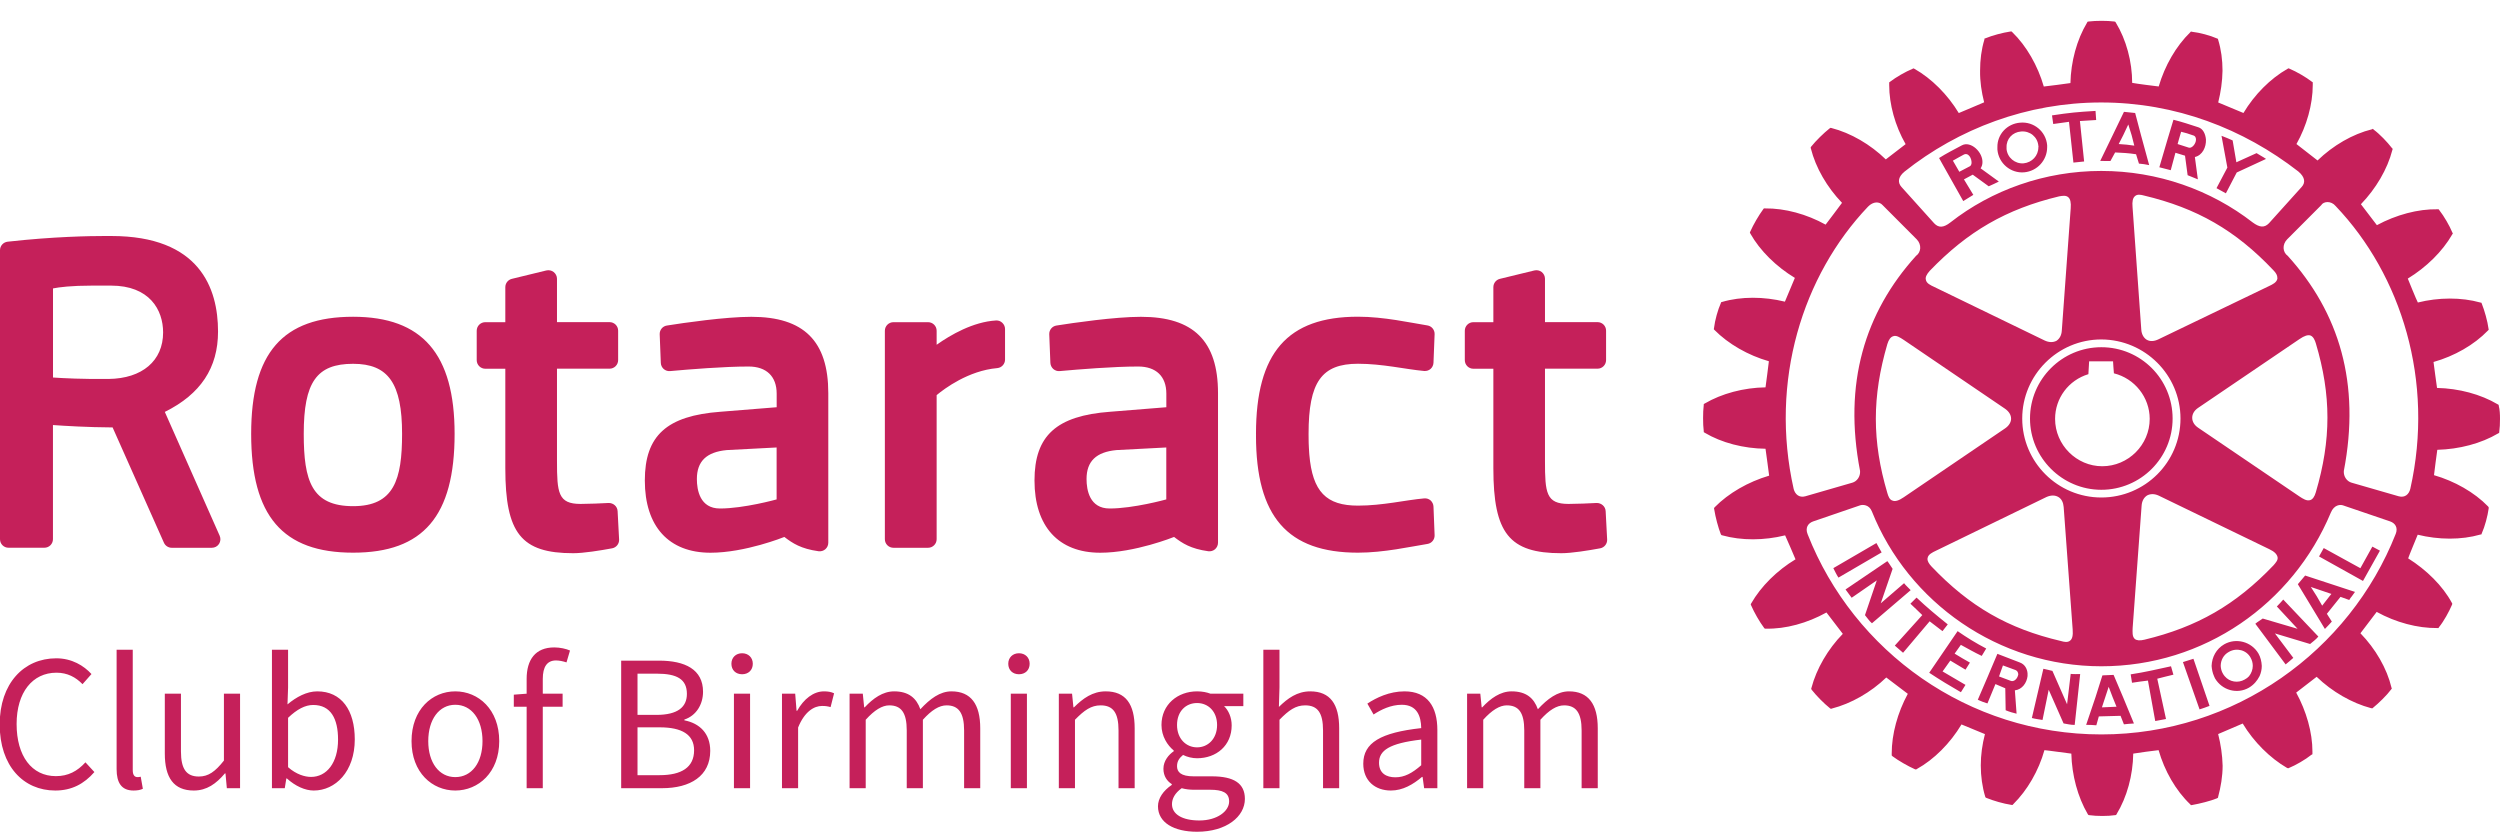 <svg width="720" height="240" viewBox="0 0 720 240" fill="none" xmlns="http://www.w3.org/2000/svg">
<g clip-path="url(#clip0)">
<path d="M555.737 178.936L548.081 187.999L545.703 185.932L553.62 177.144C552.362 175.981 551.41 174.94 550.198 173.868L551.963 172.107C554.97 174.955 557.624 177.144 560.953 179.824L559.434 181.768C558.207 180.803 556.964 179.9 555.737 178.936ZM540.41 156.4L527.999 163.626C528.444 164.498 528.919 165.509 529.472 166.351L541.914 159.094C541.3 158.007 540.947 157.425 540.41 156.4ZM548.373 167.958L541.653 173.761L545.074 163.825C544.461 162.967 544.184 162.386 543.555 161.605L531.512 169.765C532.049 170.576 532.709 171.311 533.277 172.153L540.518 167.147L537.112 177.16C537.695 177.818 538.293 178.828 539.122 179.502L550.275 169.964C549.661 169.29 548.925 168.693 548.373 167.958ZM564.727 185.718C566.691 186.774 568.593 187.892 570.741 188.902L572.03 186.774C569.069 185.243 566.276 183.498 563.791 181.768L555.614 193.755C558.713 195.807 561.551 197.522 564.742 199.359L566.062 197.246L559.465 193.373L561.689 190.249L566.062 192.867L567.335 190.831C565.939 190.066 564.466 189.178 562.932 188.244L564.727 185.718ZM605.183 141.059C593.876 141.059 584.64 131.797 584.64 120.544C584.64 109.215 593.876 99.998 605.183 99.998C616.566 99.998 625.71 109.199 625.71 120.544C625.71 131.858 616.52 141.059 605.183 141.059ZM605.444 134.277C612.946 134.277 619.113 128.122 619.113 120.636C619.113 114.405 614.771 109 608.804 107.515C608.727 106.903 608.558 104.055 608.558 104.055H601.67C601.67 104.055 601.516 107.148 601.455 107.76C595.732 109.49 591.866 114.696 591.866 120.636C591.866 128.122 598.034 134.277 605.444 134.277ZM575.251 43.077V42.403C575.175 38.698 578.028 35.636 581.772 35.33C585.73 34.947 589.243 37.856 589.58 41.821V42.403C589.58 46.108 586.773 49.277 582.968 49.629C579.117 49.966 575.589 47.072 575.251 43.077ZM577.875 42.831C578.074 45.388 580.329 47.241 582.799 47.042C585.223 46.797 587.049 44.852 587.049 42.418C587.141 42.296 587.049 42.158 587.049 42.005C586.834 39.433 584.625 37.642 582.063 37.871C579.624 38.055 577.798 39.984 577.89 42.418V42.831H577.875ZM607.806 46.368C606.594 46.353 606.042 46.353 604.861 46.353L608.451 38.943L611.703 32.206L614.925 32.543L616.612 38.943L618.96 47.547C617.87 47.348 617.027 47.179 616.014 47.118L615.186 44.424C613.053 44.087 611.135 43.995 609.156 43.903L607.806 46.368ZM610.184 41.484C611.749 41.561 613.207 41.729 614.679 41.944L613.912 38.943L612.946 35.85L611.488 38.943L610.184 41.484ZM595.871 35.085L597.144 46.827L600.228 46.506L599.016 34.855L603.695 34.564L603.511 31.946C598.295 32.252 596.147 32.452 590.977 33.232L591.329 35.712L595.871 35.085ZM596.361 194.077L595.318 202.834L591.099 193.22C590.117 193.021 589.488 192.776 588.491 192.607L585.177 206.784C586.205 207.06 587.187 207.167 588.246 207.351L590.025 198.639L594.306 208.346C595.272 208.499 596.377 208.79 597.512 208.774L599.092 194.138C598.248 194.092 597.267 194.215 596.361 194.077ZM679.789 163.641L669.234 157.839L667.884 160.258L680.541 167.315L685.42 158.589L683.241 157.425L679.789 163.641ZM663.88 165.754L678.24 170.469C677.902 170.898 677.642 171.296 677.335 171.725C677.089 172.046 676.783 172.368 676.583 172.796L674.067 171.893L670.14 176.777L671.566 179.012C670.983 179.67 670.324 180.39 669.572 181.14L663.88 171.725L661.778 168.249L663.88 165.754ZM665.522 169.045L667.225 171.725L668.789 174.434L670.891 171.725L671.444 171.051L665.522 169.045ZM650.425 188.198C651.039 189.27 651.331 190.51 651.392 191.78C651.392 192.776 651.177 193.786 650.763 194.705C650.088 196.037 649.091 197.231 647.71 198.042C644.335 200.002 639.978 198.838 637.922 195.378C637.845 195.179 637.753 194.965 637.631 194.72C637.216 193.801 637.017 192.776 636.94 191.796C637.032 189.239 638.275 186.897 640.561 185.565C643.982 183.62 648.4 184.784 650.425 188.198ZM648.799 191.78C648.799 190.923 648.584 190.142 648.17 189.407C646.974 187.188 644.135 186.468 641.926 187.739C640.361 188.581 639.564 190.158 639.564 191.796C639.61 192.546 639.794 193.373 640.239 194.077C640.361 194.291 640.515 194.521 640.73 194.766C642.11 196.419 644.565 196.802 646.452 195.715C646.974 195.455 647.388 195.118 647.71 194.766C648.4 193.924 648.799 192.806 648.799 191.78ZM655.734 174.664L661.702 181.094L651.668 178.139C650.84 178.767 650.272 178.997 649.536 179.64L658.265 191.352C659.002 190.77 659.784 190.066 660.474 189.469L655.181 182.426L665.307 185.473C665.997 184.876 666.995 184.187 667.685 183.329L657.575 172.674C657.053 173.24 656.424 174.006 655.734 174.664ZM720 120.636C720 121.968 719.939 123.315 719.785 124.387L719.755 124.678L719.448 124.831C714.569 127.724 708.264 129.378 701.943 129.546C701.789 130.342 701.099 136.038 700.992 136.849C706.883 138.548 712.605 141.763 716.579 145.866L716.748 146.127V146.387C716.441 148.622 715.643 151.638 714.753 153.598L714.646 153.904L714.354 153.95C708.831 155.542 702.311 155.481 696.297 153.996C696.006 154.746 693.781 160.043 693.551 160.809C698.828 164.131 703.492 168.709 706.131 173.608L706.269 173.883L706.177 174.174C705.349 176.119 703.815 178.936 702.434 180.62L702.28 180.88H701.928C696.282 180.941 689.992 179.272 684.484 176.226C683.978 176.884 680.311 181.722 679.805 182.38C684.131 186.835 687.43 192.485 688.749 198.042L688.841 198.333L688.672 198.532C687.414 200.231 685.098 202.497 683.425 203.845L683.226 204.013L682.812 203.936C677.381 202.497 671.643 199.221 667.194 194.919C666.534 195.409 661.978 198.961 661.303 199.466C664.218 204.794 665.982 210.918 665.982 216.46V217.225L665.644 217.409C663.972 218.756 661.18 220.379 659.186 221.191L658.986 221.267L658.664 221.16C653.785 218.328 649.091 213.689 645.9 208.376C645.133 208.713 639.594 211.086 638.827 211.408C639.579 214.362 640.039 217.455 640.116 220.517C640.116 223.61 639.579 226.687 638.827 229.473L638.781 229.749L638.49 229.917C636.633 230.683 633.504 231.463 631.325 231.846L630.988 231.892L630.804 231.662C626.6 227.667 623.378 221.987 621.675 216.046C620.923 216.108 615.186 216.873 614.373 217.042C614.281 223.273 612.562 229.58 609.586 234.464L609.433 234.724L609.095 234.77C607.101 235.077 603.91 235.077 601.731 234.77L601.47 234.724L601.271 234.464C598.402 229.565 596.684 223.257 596.546 217.042C595.686 216.965 589.642 216.092 588.798 216.046C587.141 221.941 583.889 227.59 579.792 231.632L579.578 231.846L579.24 231.8C577 231.463 574.055 230.606 572.076 229.795L571.845 229.672L571.738 229.427C570.894 226.641 570.465 223.533 570.465 220.44C570.465 217.409 570.894 214.378 571.661 211.423C570.894 211.086 565.663 208.973 564.911 208.637C561.674 214.041 557.01 218.726 552.07 221.466L551.809 221.619L551.502 221.543C549.462 220.639 546.777 219.093 545.028 217.792L544.813 217.577V216.996C544.813 211.392 546.516 205.222 549.447 199.818C548.802 199.313 543.924 195.623 543.249 195.118C538.784 199.42 533.092 202.65 527.585 204.059L527.309 204.151L527.002 203.952C525.314 202.604 523.151 200.415 521.801 198.7L521.617 198.41L521.694 198.119C523.151 192.577 526.449 186.927 530.73 182.549C530.239 181.89 526.541 177.114 526.02 176.394C520.574 179.441 514.222 181.201 508.576 181.048H508.27L508.07 180.849C506.751 179.104 505.171 176.318 504.327 174.358L504.204 174.067L504.327 173.807C507.165 168.846 511.813 164.269 517.106 161.084C516.769 160.273 514.498 154.945 514.115 154.18C508.085 155.68 501.535 155.726 496.027 154.18L495.766 154.103L495.597 153.858C494.861 152.006 494.032 148.882 493.695 146.693L493.634 146.341L493.833 146.081C497.837 142.008 503.483 138.778 509.512 136.987C509.451 136.145 508.561 130.082 508.469 129.24C502.179 129.163 495.843 127.541 490.933 124.616L490.688 124.448L490.673 124.111C490.535 123.085 490.489 121.753 490.489 120.406C490.489 119.09 490.535 117.788 490.673 116.701L490.688 116.364L490.933 116.227C495.858 113.333 502.179 111.649 508.469 111.557C508.607 110.73 509.343 104.836 509.436 104.04C503.468 102.341 497.776 99.08 493.741 95.007L493.572 94.808L493.634 94.487C493.894 92.221 494.754 89.19 495.597 87.306L495.689 87.031L495.981 86.954C501.427 85.347 508.009 85.393 514.053 86.878C514.391 86.143 516.6 80.83 516.922 80.034C511.583 76.804 506.889 72.226 504.097 67.266L503.959 66.944L504.097 66.654C504.971 64.663 506.551 61.969 507.794 60.285L507.993 60.024H508.331C514.038 59.948 520.343 61.678 525.774 64.694C526.281 64.082 529.993 59.09 530.5 58.417C526.189 53.931 522.921 48.312 521.525 42.755L521.463 42.51L521.586 42.265C522.967 40.535 525.253 38.3 526.925 36.983L527.186 36.815L527.431 36.861C533.046 38.3 538.707 41.622 543.111 45.909C543.755 45.404 548.158 42.005 548.818 41.515C545.78 36.218 544.092 30.032 544.092 24.552V23.725L544.369 23.526C546.025 22.24 548.818 20.632 550.812 19.821L551.027 19.683L551.364 19.821C556.274 22.592 560.907 27.231 564.129 32.559C564.911 32.268 570.633 29.788 571.431 29.466C570.679 26.511 570.219 23.434 570.265 20.387C570.265 17.234 570.649 14.217 571.493 11.447L571.539 11.094L571.83 11.018C573.686 10.237 576.77 9.41 578.933 9.089L579.286 9.043L579.532 9.257C583.628 13.222 586.88 18.918 588.614 24.919C589.458 24.827 595.487 24.077 596.285 23.924C596.423 17.754 598.11 11.447 601.071 6.532L601.194 6.272L601.501 6.195C603.664 5.935 606.84 5.935 608.926 6.195L609.202 6.272L609.371 6.532C612.347 11.431 614.066 17.739 614.066 23.863C614.971 24.062 620.862 24.827 621.706 24.904C623.47 18.902 626.707 13.268 630.819 9.272L631.003 9.073L631.279 9.15C633.519 9.395 636.557 10.222 638.505 11.079L638.751 11.171L638.843 11.508C639.686 14.264 640.085 17.249 640.085 20.372C640.039 23.449 639.579 26.542 638.843 29.512C639.594 29.818 645.317 32.206 646.114 32.543C649.29 27.231 653.862 22.623 658.833 19.806L659.124 19.668L659.416 19.806C661.379 20.632 664.141 22.225 665.829 23.541L666.074 23.694V24.46C666.074 30.094 664.325 36.248 661.379 41.484C662.008 41.974 666.749 45.664 667.455 46.215C671.904 41.898 677.58 38.591 683.149 37.228L683.395 37.09L683.64 37.351C685.328 38.591 687.583 40.948 688.872 42.633L689.102 42.877L689.01 43.168C687.583 48.741 684.223 54.39 679.943 58.815C680.434 59.504 684.008 64.173 684.545 64.847C690.099 61.862 696.374 60.162 702.066 60.269H702.326L702.51 60.514C703.891 62.275 705.471 65.015 706.239 66.883L706.423 67.251L706.239 67.526C703.416 72.441 698.767 76.988 693.444 80.233C693.766 81.045 695.929 86.373 696.343 87.123C702.311 85.622 708.893 85.592 714.324 87.123L714.646 87.184L714.768 87.49C715.52 89.373 716.41 92.451 716.702 94.701L716.748 94.977L716.517 95.206C712.529 99.34 706.837 102.57 700.854 104.254C700.976 105.081 701.713 110.899 701.866 111.726C708.156 111.863 714.446 113.547 719.31 116.426L719.616 116.609L719.647 116.9C719.939 117.972 720 119.258 720 120.636ZM547.621 53.839L557.041 64.311C558.36 65.72 559.802 65.551 561.705 64.066C573.61 54.742 588.89 49.231 605.168 49.231C621.46 49.231 636.756 54.727 648.784 64.066C650.671 65.444 652.067 65.72 653.448 64.311L662.883 53.839C663.957 52.676 663.957 51.084 661.901 49.369C646.099 37.09 626.585 29.512 605.137 29.512C583.812 29.512 564.021 37.09 548.495 49.43C546.486 51.084 546.578 52.676 547.621 53.839ZM548.265 97.885C547.222 97.212 546.117 96.446 545.212 96.844C544.476 97.074 543.939 97.84 543.555 99.095C539.137 114.221 539.137 127.051 543.555 141.993C543.847 142.973 544.184 143.937 545.074 144.182C545.795 144.489 546.869 144.182 548.265 143.218L577.445 123.392C578.534 122.657 579.194 121.631 579.194 120.59C579.194 119.457 578.534 118.477 577.445 117.712L548.265 97.885ZM554.647 80.54C554.786 81.596 555.998 82.147 557.056 82.637L588.844 98.054C590.102 98.651 591.283 98.651 592.25 98.161C593.14 97.579 593.723 96.569 593.799 95.206L596.361 60.009C596.5 58.31 596.254 57.315 595.656 56.794C594.981 56.212 593.983 56.381 593.032 56.549C577.798 60.208 566.691 66.638 555.737 78.029C554.862 79.024 554.448 79.866 554.647 80.54ZM555.108 161.008C555.108 161.605 555.522 162.355 556.289 163.166C567.243 174.664 578.32 181.048 593.554 184.615C594.536 184.906 595.487 185.059 596.162 184.524C596.852 184.018 597.052 182.962 596.929 181.293C596.929 181.247 594.336 146.02 594.336 146.02C594.229 144.688 593.723 143.662 592.787 143.126C591.836 142.575 590.654 142.575 589.381 143.141L557.624 158.574C556.519 159.094 555.307 159.676 555.154 160.702C555.138 160.793 555.108 160.931 555.108 161.008ZM605.183 143.279C617.763 143.279 627.981 133.098 627.981 120.544C627.981 108.005 617.763 97.809 605.183 97.763C592.618 97.763 582.401 108.005 582.401 120.544C582.416 133.098 592.618 143.279 605.183 143.279ZM614.817 184.018C615.354 184.447 616.244 184.57 617.594 184.233C632.783 180.589 643.921 174.174 654.783 162.799C655.427 162.049 656.133 161.283 655.933 160.426C655.734 159.599 655.043 158.864 653.555 158.16L621.721 142.743C620.509 142.177 619.343 142.177 618.377 142.682C617.441 143.279 616.873 144.274 616.781 145.667L614.204 180.834C614.173 181.997 614.035 183.314 614.817 184.018ZM662.3 143.019C663.251 143.631 664.34 144.366 665.338 144.029C666.013 143.83 666.596 143.08 666.964 141.748C671.413 126.668 671.413 113.792 666.964 98.896C666.688 97.962 666.258 96.998 665.476 96.645C664.678 96.355 663.681 96.691 662.254 97.656L633.059 117.467C631.923 118.232 631.356 119.258 631.356 120.33C631.356 121.386 631.939 122.427 633.059 123.177L662.3 143.019ZM655.872 79.973C655.902 79.376 655.534 78.611 654.69 77.784C643.844 66.332 632.706 59.933 617.426 56.304C616.566 56.075 615.569 55.876 614.91 56.457C614.219 57.008 614.035 58.065 614.173 59.642L616.689 94.915C616.766 96.247 617.38 97.319 618.269 97.855C619.251 98.406 620.417 98.314 621.645 97.717L653.479 82.392C654.506 81.902 655.657 81.366 655.887 80.279C655.872 80.203 655.902 80.111 655.872 79.973ZM519.945 142.927L533.491 139.008C534.765 138.64 535.808 137.308 535.7 135.655C530.837 110.47 537.02 90.062 551.809 73.696C553.313 72.64 553.466 70.45 552.039 68.95L542.19 59.075C541.239 57.988 539.49 57.988 538.002 59.504C519.131 79.33 509.589 109.751 516.585 140.86C516.984 142.345 518.165 143.432 519.945 142.927ZM688.365 150.168L674.788 145.545C674.082 145.285 672.226 145.285 671.26 147.673C660.29 173.929 634.762 191.888 605.198 191.888C575.589 191.888 549.585 173.516 539.091 147.26C538.309 145.285 536.406 145.285 535.685 145.545L522.184 150.168C520.712 150.689 519.837 151.99 520.604 153.873C533.875 187.662 566.859 211.515 605.198 211.515C643.522 211.515 676.675 187.494 689.976 153.736C690.667 151.944 689.823 150.689 688.365 150.168ZM672.671 59.351C671.336 57.728 669.142 57.973 668.498 59.106L658.679 68.95C657.237 70.45 657.375 72.624 658.879 73.696C673.699 90.062 679.882 110.424 675.018 135.655C674.911 137.308 675.954 138.64 677.243 139.008L690.82 142.927C692.63 143.432 693.781 142.345 694.165 140.799C701.16 109.751 691.603 79.208 672.671 59.351ZM641.052 55.676L644.181 49.675L652.619 45.771C651.73 45.143 650.778 44.699 649.889 44.102L644.074 46.736L643 40.443C641.788 39.877 641.052 39.617 639.794 39.111L641.481 48.267L638.352 54.191L641.052 55.676ZM625.25 191.888C621.046 192.806 617.809 193.572 613.636 194.215L614.02 196.634C615.569 196.389 616.981 196.205 618.607 196.006L620.709 207.657L623.808 207.075L621.292 195.47C622.887 195.072 624.345 194.674 625.94 194.307L625.25 191.888ZM583.935 193.924V194.705C583.72 196.634 582.401 198.578 580.283 198.823L580.774 205.544C579.792 205.314 578.673 204.993 577.629 204.549L577.522 198.226L574.684 197.016L572.382 202.589C571.447 202.283 570.511 201.977 569.606 201.533L572.52 194.751L572.873 193.909L575.251 188.305L581.725 190.801C583.168 191.336 583.827 192.622 583.935 193.924ZM581.219 193.924C581.127 193.526 580.974 193.204 580.467 192.975L576.847 191.643L576.034 193.924L575.742 194.766L575.712 194.812L579.01 196.052C579.915 196.45 580.79 195.654 581.112 194.766C581.219 194.521 581.311 194.215 581.219 193.924ZM625.173 49.017C624.022 48.68 623.163 48.542 621.89 48.175L624.237 40.183L625.956 34.488C628.426 35.1 630.788 35.896 633.135 36.662C634.47 37.075 635.176 38.575 635.314 40.183C635.406 42.357 634.317 44.715 632.123 45.22L632.982 51.65C631.954 51.221 631.187 50.9 630.036 50.456L629.285 44.837L626.523 43.995L625.173 49.017ZM627.152 41.484L630.389 42.525C631.279 42.786 632.445 41.392 632.445 40.198C632.445 39.632 632.246 39.111 631.479 38.943C630.282 38.483 629.469 38.285 628.165 37.948L627.505 40.198L627.152 41.484ZM611.442 200.783L614.572 208.361C613.544 208.407 612.593 208.514 611.688 208.606L610.721 206.156L604.462 206.325L603.741 208.882C602.744 208.79 601.808 208.759 600.811 208.759L603.511 200.767L605.428 194.705L605.52 194.506L608.711 194.368L608.88 194.751L611.442 200.783ZM609.555 203.538L608.435 200.783L607.3 197.797L606.318 200.783L605.352 203.722L609.555 203.538ZM628.686 190.678L633.473 204.304C634.409 203.982 635.406 203.691 636.342 203.293L631.709 189.729C630.42 190.158 629.837 190.326 628.686 190.678ZM559.25 46.95L558.452 45.511C560.554 44.179 562.825 43.031 565.003 41.867C567.565 40.459 571.186 43.873 570.94 46.95C570.894 47.486 570.741 47.991 570.419 48.481L575.666 52.293C574.684 52.752 573.932 53.15 572.751 53.656L568.148 50.303L565.617 51.665L568.317 56.12C567.274 56.779 566.629 57.192 565.417 57.912L559.25 46.95ZM562.426 46.276L562.825 46.95L564.282 49.476L567.32 47.884C567.596 47.746 567.765 47.394 567.811 46.95C567.872 45.587 566.875 43.735 565.448 44.592C564.328 45.174 563.653 45.587 562.426 46.276Z" fill="#C5205A"/>
<path d="M412.844 145.897L413.167 154.134C413.213 155.389 412.323 156.476 411.08 156.66C406.263 157.425 398.592 159.171 391.09 159.171C370.793 159.171 361.726 148.775 361.726 125.443H361.741C361.741 125.275 361.726 125.106 361.726 124.938C361.726 101.621 370.778 91.21 391.09 91.21C398.592 91.21 406.263 92.956 411.08 93.721C412.307 93.905 413.213 94.992 413.167 96.247L412.844 104.484C412.814 105.158 412.507 105.801 412.016 106.245C411.51 106.689 410.819 106.903 410.144 106.842C404.759 106.352 398.178 104.76 391.105 104.76C380.596 104.76 376.868 110.041 376.868 124.938C376.868 125.504 376.884 126.056 376.884 126.607C376.884 126.928 376.884 127.265 376.899 127.571C376.914 128.046 376.93 128.505 376.96 128.964C376.976 129.393 376.991 129.822 377.037 130.235C377.052 130.465 377.068 130.679 377.083 130.893C377.988 141.656 381.992 145.621 391.105 145.621C398.193 145.621 404.759 144.014 410.144 143.539C410.819 143.463 411.494 143.677 412.016 144.121C412.507 144.58 412.829 145.239 412.844 145.897ZM286.828 92.297C280.246 92.695 273.787 96.431 269.753 99.294V95.252C269.753 93.89 268.648 92.787 267.267 92.787H257.326C255.96 92.787 254.841 93.89 254.841 95.252V155.297C254.841 156.66 255.945 157.762 257.326 157.762H267.267C268.633 157.762 269.753 156.66 269.753 155.297V113.792C271.992 111.925 278.927 106.735 287.196 106.015C288.469 105.908 289.451 104.836 289.451 103.565V94.762C289.451 94.089 289.175 93.446 288.669 92.971C288.193 92.496 287.503 92.236 286.828 92.297ZM321.546 129.623C315.701 130.174 312.924 132.838 312.924 137.967C312.924 141.12 313.799 146.448 319.582 146.448C326.455 146.448 335.799 143.861 335.891 143.83V128.873L321.546 129.623ZM350.787 113.226V156.308C350.787 157.027 350.465 157.701 349.944 158.175C349.391 158.65 348.67 158.849 347.98 158.757C342.932 158.053 340.524 156.476 338.13 154.639C338.023 154.685 326.854 159.186 316.867 159.186C304.839 159.186 297.935 151.608 297.935 138.38C297.935 125.458 304.256 119.733 319.736 118.584L335.906 117.283V113.364C335.906 108.403 332.96 105.556 327.806 105.556C320.718 105.556 310.607 106.382 305.223 106.872C304.548 106.949 303.872 106.719 303.351 106.275C302.86 105.831 302.538 105.188 302.507 104.515L302.185 96.278C302.139 95.023 303.029 93.936 304.271 93.752C309.089 92.986 321.086 91.241 328.588 91.241C343.73 91.241 350.787 98.222 350.787 113.226ZM209.322 129.623C203.477 130.174 200.7 132.838 200.7 137.967C200.7 141.12 201.574 146.448 207.358 146.448C214.231 146.448 223.574 143.861 223.666 143.83V128.873L209.322 129.623ZM238.548 113.226V156.308C238.548 157.027 238.241 157.701 237.704 158.175C237.152 158.65 236.431 158.849 235.74 158.757C230.693 158.053 228.284 156.476 225.891 154.639C225.799 154.685 214.615 159.186 204.627 159.186C192.599 159.186 185.711 151.608 185.711 138.38C185.711 125.458 192.016 119.733 207.511 118.584L223.682 117.283V113.364C223.682 108.403 220.736 105.556 215.597 105.556C208.509 105.556 198.398 106.382 193.014 106.872C192.339 106.949 191.663 106.719 191.142 106.275C190.651 105.831 190.329 105.188 190.313 104.515L189.991 96.278C189.945 95.023 190.835 93.936 192.078 93.752C196.895 92.986 208.892 91.241 216.379 91.241C231.506 91.241 238.548 98.222 238.548 113.226ZM31.987 82.254H26.556C20.481 82.254 17.014 82.713 15.265 83.066V108.725C18.165 108.924 23.749 109.215 31.266 109.138C40.962 109.031 46.976 103.902 46.976 95.742C46.976 89.22 43.049 82.254 31.987 82.254ZM63.269 154.302C63.607 155.068 63.53 155.94 63.085 156.644C62.625 157.349 61.858 157.762 60.998 157.762H49.462C48.495 157.762 47.59 157.18 47.206 156.292L32.432 123.101C25.084 123.055 18.701 122.657 15.25 122.412V155.282C15.25 156.644 14.16 157.747 12.78 157.747H2.47C1.105 157.762 0 156.66 0 155.297V72.058C0 70.802 0.951 69.746 2.209 69.608C15.434 68.123 26.035 67.97 29.978 67.97H32.064C57.455 67.97 62.794 82.943 62.794 95.482C62.794 105.954 57.777 113.517 47.467 118.63L63.269 154.302ZM462.429 147.214L462.858 155.374C462.92 156.599 462.06 157.686 460.849 157.915C457.381 158.558 452.625 159.324 449.649 159.324C434.66 159.324 430.088 153.598 430.088 134.843V106.199H424.335C422.97 106.199 421.865 105.096 421.865 103.719V95.252C421.865 93.89 422.97 92.787 424.335 92.787H430.088V82.713C430.088 81.565 430.855 80.585 431.96 80.31L441.902 77.891C442.638 77.722 443.405 77.876 444.003 78.335C444.602 78.809 444.954 79.514 444.954 80.279V92.772H460.081C461.462 92.772 462.551 93.874 462.551 95.237V103.703C462.551 105.066 461.462 106.183 460.081 106.183H444.954V132.761C444.954 141.947 445.277 145.132 451.736 145.132C454.113 145.132 457.841 144.963 459.851 144.856C461.171 144.841 462.367 145.836 462.429 147.214ZM115.799 124.953C115.799 110.424 111.841 104.775 101.7 104.775C91.191 104.775 87.478 110.057 87.478 124.953C87.478 138.472 89.749 145.775 101.7 145.775C113.482 145.775 115.799 138.15 115.799 124.953ZM130.926 124.953C130.926 148.622 121.92 159.171 101.7 159.171C81.403 159.171 72.336 148.607 72.336 124.953C72.336 101.636 81.403 91.226 101.7 91.226C121.644 91.241 130.926 101.943 130.926 124.953ZM177.871 147.214L178.301 155.374C178.362 156.599 177.503 157.686 176.291 157.915C172.839 158.558 168.068 159.324 165.092 159.324C150.103 159.324 145.531 153.598 145.531 134.843V106.199H139.778C138.413 106.199 137.293 105.096 137.293 103.719V95.252C137.293 93.89 138.397 92.787 139.778 92.787H145.531V82.713C145.531 81.565 146.298 80.585 147.403 80.31L157.344 77.891C158.081 77.722 158.848 77.876 159.446 78.335C160.044 78.809 160.413 79.514 160.413 80.279V92.772H175.539C176.92 92.772 178.025 93.874 178.025 95.237V103.703C178.025 105.066 176.936 106.183 175.539 106.183H160.413V132.761C160.413 141.947 160.735 145.132 167.194 145.132C169.587 145.132 173.3 144.963 175.309 144.856C176.629 144.841 177.81 145.836 177.871 147.214Z" fill="#C5205A"/>
<path d="M15.928 227.672C20.632 227.672 24.216 225.768 27.184 222.352L24.608 219.552C22.256 222.128 19.624 223.528 16.096 223.528C9.152 223.528 4.784 217.76 4.784 208.52C4.784 199.392 9.376 193.736 16.264 193.736C19.4 193.736 21.808 195.024 23.768 197.04L26.344 194.128C24.16 191.72 20.688 189.592 16.208 189.592C6.856 189.592 -0.088 196.816 -0.088 208.632C-0.088 220.616 6.744 227.672 15.928 227.672ZM38.456 227.672C39.632 227.672 40.472 227.504 41.144 227.168L40.528 223.696C40.08 223.808 39.856 223.808 39.576 223.808C38.848 223.808 38.232 223.304 38.232 221.848V187.128H33.584V221.512C33.584 225.432 34.984 227.672 38.456 227.672ZM55.81 227.672C59.562 227.672 62.25 225.712 64.77 222.744H64.938L65.33 227H69.138V199.784H64.49V219.048C61.97 222.24 60.01 223.64 57.266 223.64C53.682 223.64 52.114 221.456 52.114 216.416V199.784H47.466V217.032C47.466 223.976 50.042 227.672 55.81 227.672ZM90.359 227.672C96.575 227.672 102.175 222.24 102.175 212.944C102.175 204.544 98.367 199.112 91.367 199.112C88.343 199.112 85.319 200.736 82.799 202.864L82.967 197.992V187.128H78.319V227H82.015L82.463 224.2H82.631C85.039 226.384 87.839 227.672 90.359 227.672ZM89.575 223.752C87.783 223.752 85.319 223.024 82.967 220.952V206.728C85.543 204.264 87.895 203.032 90.191 203.032C95.287 203.032 97.359 207.008 97.359 213C97.359 219.72 94.055 223.752 89.575 223.752ZM131.121 227.672C137.785 227.672 143.777 222.464 143.777 213.448C143.777 204.32 137.785 199.112 131.121 199.112C124.457 199.112 118.521 204.32 118.521 213.448C118.521 222.464 124.457 227.672 131.121 227.672ZM131.121 223.808C126.473 223.808 123.337 219.664 123.337 213.448C123.337 207.176 126.473 202.976 131.121 202.976C135.825 202.976 138.961 207.176 138.961 213.448C138.961 219.664 135.825 223.808 131.121 223.808ZM151.673 227H156.321V203.536H162.033V199.784H156.321V195.528C156.321 192.056 157.553 190.208 160.129 190.208C161.081 190.208 162.089 190.432 163.153 190.768L164.161 187.352C163.041 186.848 161.305 186.456 159.625 186.456C154.193 186.456 151.673 189.984 151.673 195.528V199.784L147.977 200.064V203.536H151.673V227ZM178.899 227H190.659C198.835 227 204.547 223.472 204.547 216.248C204.547 211.208 201.467 208.296 197.099 207.456V207.232C200.515 206.112 202.475 202.864 202.475 199.224C202.475 192.784 197.267 190.264 189.819 190.264H178.899V227ZM183.603 205.888V194.016H189.203C194.915 194.016 197.827 195.584 197.827 199.84C197.827 203.592 195.251 205.888 189.035 205.888H183.603ZM183.603 223.248V209.472H189.987C196.371 209.472 199.899 211.544 199.899 216.08C199.899 221.008 196.259 223.248 189.987 223.248H183.603ZM211.373 227H216.021V199.784H211.373V227ZM213.725 194.184C215.517 194.184 216.805 193.008 216.805 191.16C216.805 189.368 215.517 188.136 213.725 188.136C211.933 188.136 210.645 189.368 210.645 191.16C210.645 193.008 211.933 194.184 213.725 194.184ZM225.209 227H229.857V209.528C231.705 204.936 234.449 203.312 236.745 203.312C237.809 203.312 238.425 203.424 239.209 203.648L240.217 199.672C239.377 199.28 238.537 199.112 237.305 199.112C234.281 199.112 231.481 201.296 229.577 204.712H229.409L229.017 199.784H225.209V227ZM244.678 227H249.326V207.288C251.846 204.488 254.086 203.144 256.102 203.144C259.574 203.144 261.142 205.272 261.142 210.368V227H265.79V207.288C268.31 204.488 270.494 203.144 272.622 203.144C276.038 203.144 277.662 205.272 277.662 210.368V227H282.31V209.752C282.31 202.808 279.622 199.112 274.022 199.112C270.718 199.112 267.862 201.24 265.062 204.264C263.942 201.072 261.702 199.112 257.502 199.112C254.254 199.112 251.454 201.128 249.046 203.704H248.878L248.486 199.784H244.678V227ZM291.108 227H295.756V199.784H291.108V227ZM293.46 194.184C295.252 194.184 296.54 193.008 296.54 191.16C296.54 189.368 295.252 188.136 293.46 188.136C291.668 188.136 290.38 189.368 290.38 191.16C290.38 193.008 291.668 194.184 293.46 194.184ZM304.944 227H309.592V207.288C312.28 204.544 314.24 203.144 316.984 203.144C320.568 203.144 322.136 205.272 322.136 210.368V227H326.784V209.752C326.784 202.808 324.208 199.112 318.44 199.112C314.688 199.112 311.888 201.128 309.312 203.704H309.144L308.752 199.784H304.944V227ZM344.753 239.544C353.209 239.544 358.529 235.176 358.529 230.08C358.529 225.6 355.337 223.584 349.009 223.584H343.745C340.105 223.584 338.985 222.352 338.985 220.672C338.985 219.16 339.713 218.264 340.721 217.424C341.953 218.04 343.409 218.376 344.753 218.376C350.297 218.376 354.721 214.736 354.721 208.912C354.721 206.616 353.825 204.6 352.537 203.368H358.081V199.784H348.617C347.609 199.392 346.265 199.112 344.753 199.112C339.209 199.112 334.505 202.864 334.505 208.8C334.505 212.048 336.241 214.68 338.033 216.136V216.36C336.633 217.312 335.065 219.104 335.065 221.4C335.065 223.528 336.129 224.984 337.473 225.824V226.048C335.009 227.728 333.497 229.912 333.497 232.208C333.497 236.912 338.089 239.544 344.753 239.544ZM344.753 215.24C341.617 215.24 338.985 212.776 338.985 208.8C338.985 204.824 341.561 202.472 344.753 202.472C347.945 202.472 350.521 204.88 350.521 208.8C350.521 212.776 347.889 215.24 344.753 215.24ZM345.425 236.296C340.497 236.296 337.529 234.504 337.529 231.592C337.529 230.024 338.369 228.4 340.329 227C341.505 227.336 342.793 227.448 343.857 227.448H348.505C352.089 227.448 353.993 228.288 353.993 230.808C353.993 233.608 350.577 236.296 345.425 236.296ZM363.842 227H368.49V207.288C371.178 204.544 373.138 203.144 375.882 203.144C379.466 203.144 381.034 205.272 381.034 210.368V227H385.682V209.752C385.682 202.808 383.106 199.112 377.338 199.112C373.586 199.112 370.842 201.128 368.322 203.592L368.49 197.992V187.128H363.842V227ZM400.575 227.672C403.991 227.672 406.959 225.936 409.535 223.752H409.703L410.151 227H413.959V210.256C413.959 203.536 411.103 199.112 404.495 199.112C400.127 199.112 396.319 200.96 393.799 202.64L395.591 205.776C397.719 204.376 400.575 202.976 403.711 202.976C408.135 202.976 409.255 206.28 409.311 209.696C397.663 210.984 392.623 213.896 392.623 219.944C392.623 224.872 396.039 227.672 400.575 227.672ZM401.863 223.864C399.231 223.864 397.159 222.688 397.159 219.664C397.159 216.136 400.127 214.064 409.311 213V220.392C406.679 222.688 404.495 223.864 401.863 223.864ZM422.522 227H427.17V207.288C429.69 204.488 431.93 203.144 433.946 203.144C437.418 203.144 438.986 205.272 438.986 210.368V227H443.634V207.288C446.154 204.488 448.338 203.144 450.466 203.144C453.882 203.144 455.506 205.272 455.506 210.368V227H460.154V209.752C460.154 202.808 457.466 199.112 451.866 199.112C448.562 199.112 445.706 201.24 442.906 204.264C441.786 201.072 439.546 199.112 435.346 199.112C432.098 199.112 429.298 201.128 426.89 203.704H426.722L426.33 199.784H422.522V227Z" fill="#C5205A"/>
</g>
<defs>
<clipPath id="clip0">
<rect width="720" height="240" fill="white"/>
</clipPath>
</defs>
</svg>
